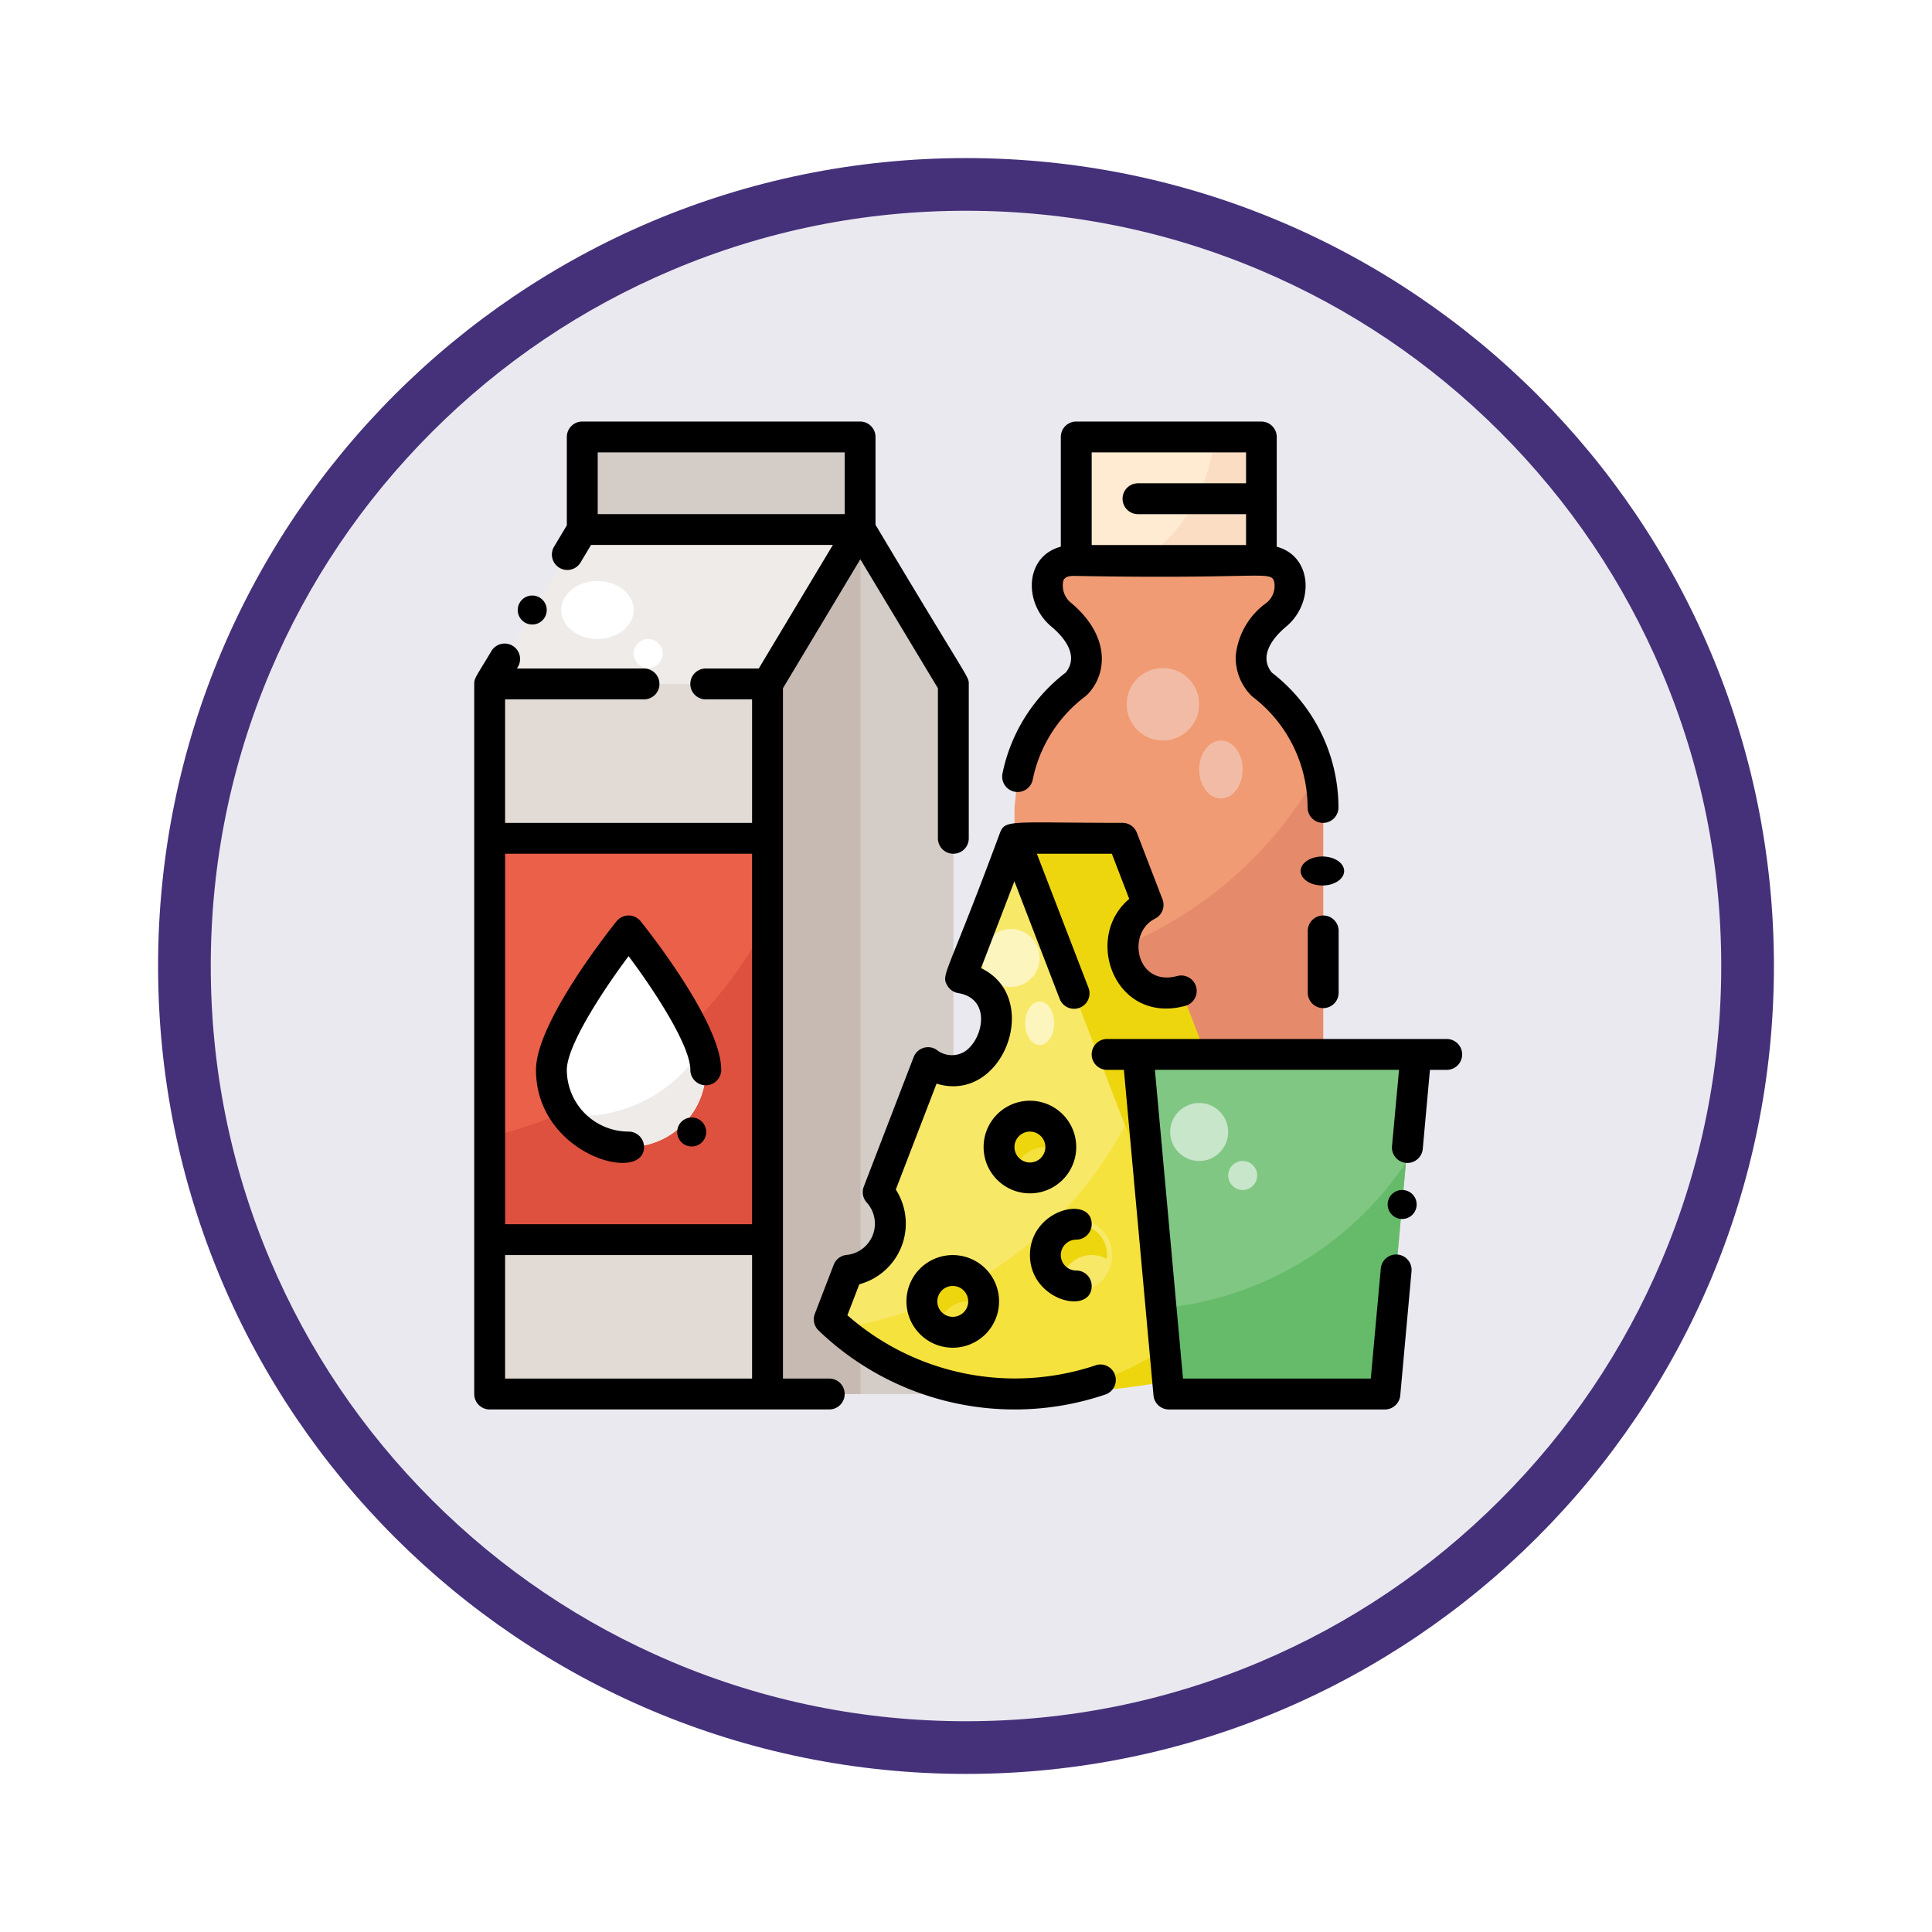 <svg xmlns="http://www.w3.org/2000/svg" xmlns:xlink="http://www.w3.org/1999/xlink" width="110" height="110" viewBox="0 0 110 110">
  <defs>
    <filter id="Trazado_982547" x="0" y="0" width="110" height="110" filterUnits="userSpaceOnUse">
      <feOffset dy="3" input="SourceAlpha"/>
      <feGaussianBlur stdDeviation="3" result="blur"/>
      <feFlood flood-opacity="0.161"/>
      <feComposite operator="in" in2="blur"/>
      <feComposite in="SourceGraphic"/>
    </filter>
  </defs>
  <g id="Grupo_1168590" data-name="Grupo 1168590" transform="translate(-645 -2136)">
    <g id="Grupo_1167440" data-name="Grupo 1167440" transform="translate(654 2142)">
      <g id="Grupo_1162411" data-name="Grupo 1162411" transform="translate(0)">
        <g id="Grupo_1158637" data-name="Grupo 1158637" transform="translate(0 0)">
          <g id="Grupo_1155724" data-name="Grupo 1155724">
            <g id="Grupo_1154703" data-name="Grupo 1154703">
              <g id="Grupo_1150789" data-name="Grupo 1150789" transform="translate(0 0)">
                <g id="Grupo_1154212" data-name="Grupo 1154212" transform="translate(0)">
                  <g id="Grupo_1152583" data-name="Grupo 1152583">
                    <g id="Grupo_1146973" data-name="Grupo 1146973">
                      <g id="Grupo_1146954" data-name="Grupo 1146954">
                        <g transform="matrix(1, 0, 0, 1, -9, -6)" filter="url(#Trazado_982547)">
                          <g id="Trazado_982547-2" data-name="Trazado 982547" transform="translate(9 6)" fill="#ebe9f0">
                            <path d="M 46 90.5 C 39.992 90.5 34.164 89.324 28.679 87.003 C 23.38 84.762 18.621 81.553 14.534 77.466 C 10.446 73.379 7.238 68.62 4.996 63.321 C 2.676 57.836 1.5 52.008 1.5 46 C 1.5 39.992 2.676 34.164 4.996 28.679 C 7.238 23.38 10.446 18.621 14.534 14.534 C 18.621 10.446 23.38 7.238 28.679 4.996 C 34.164 2.676 39.992 1.5 46 1.5 C 52.008 1.5 57.836 2.676 63.321 4.996 C 68.62 7.238 73.379 10.446 77.466 14.534 C 81.554 18.621 84.762 23.38 87.004 28.679 C 89.324 34.164 90.5 39.992 90.5 46 C 90.5 52.008 89.324 57.836 87.004 63.321 C 84.762 68.62 81.554 73.379 77.466 77.466 C 73.379 81.553 68.62 84.762 63.321 87.003 C 57.836 89.324 52.008 90.5 46 90.5 Z" stroke="none"/>
                            <path d="M 46 3 C 40.194 3 34.563 4.137 29.263 6.378 C 24.143 8.544 19.544 11.644 15.594 15.594 C 11.644 19.544 8.544 24.143 6.378 29.263 C 4.137 34.563 3 40.194 3 46 C 3 51.806 4.137 57.437 6.378 62.737 C 8.544 67.857 11.644 72.455 15.594 76.405 C 19.544 80.355 24.143 83.456 29.263 85.622 C 34.563 87.863 40.194 89 46 89 C 51.806 89 57.437 87.863 62.737 85.622 C 67.857 83.456 72.456 80.355 76.406 76.405 C 80.356 72.455 83.456 67.857 85.622 62.737 C 87.864 57.437 89 51.806 89 46 C 89 40.194 87.864 34.563 85.622 29.263 C 83.456 24.143 80.356 19.544 76.406 15.594 C 72.456 11.644 67.857 8.544 62.737 6.378 C 57.437 4.137 51.806 3 46 3 M 46 0 C 71.405 0 92 20.595 92 46 C 92 71.405 71.405 92 46 92 C 20.595 92 7.62939453125e-06 71.405 7.62939453125e-06 46 C 7.62939453125e-06 20.595 20.595 0 46 0 Z" stroke="none" fill="#453179"/>
                          </g>
                        </g>
                      </g>
                    </g>
                  </g>
                </g>
              </g>
            </g>
          </g>
        </g>
      </g>
    </g>
    <g id="Dairy_Product" data-name="Dairy Product" transform="translate(672 2160)">
      <g id="Filled" transform="translate(0.879 0.879)">
        <path id="Trazado_1016072" data-name="Trazado 1016072" d="M8,136H23.82v40.428H8Z" transform="translate(-8 -121.938)" fill="#e2dbd5"/>
        <path id="Trazado_1016073" data-name="Trazado 1016073" d="M23.82,64.789H8L13.273,56h15.82Z" transform="translate(-8 -50.727)" fill="#efebe8"/>
        <path id="Trazado_1016074" data-name="Trazado 1016074" d="M162.583,105.217H152V64.789L157.292,56l5.291,8.789Z" transform="translate(-136.18 -50.727)" fill="#d4ccc7"/>
        <path id="Trazado_1016075" data-name="Trazado 1016075" d="M157.292,105.217H152V64.789L157.292,56Z" transform="translate(-136.18 -50.727)" fill="#c6bab3"/>
        <path id="Trazado_1016076" data-name="Trazado 1016076" d="M8,216H23.82v22.851H8Z" transform="translate(-8 -193.149)" fill="#ea6049"/>
        <path id="Trazado_1016077" data-name="Trazado 1016077" d="M312,8h10.546v7.031H312Z" transform="translate(-278.603 -8)" fill="#ffead2"/>
        <path id="Trazado_1016078" data-name="Trazado 1016078" d="M280,101.882V86.062l.177-1.758a8.8,8.8,0,0,1,3.339-5.273s1.758-1.758-.857-3.944c-1.138-.951-1.182-3.093.728-3.087h10.8c1.84-.009,1.91,2.1.728,3.087-2.615,2.186-.857,3.944-.857,3.944a8.79,8.79,0,0,1,3.515,7.031v15.82Z" transform="translate(-250.118 -64.969)" fill="#f09b73"/>
        <path id="Trazado_1016079" data-name="Trazado 1016079" d="M280,192.777v6.3h17.577V183.26a8.779,8.779,0,0,0-.247-2.066A22.858,22.858,0,0,1,280,192.777Z" transform="translate(-250.118 -162.167)" fill="#e58b6c"/>
        <path id="Trazado_1016080" data-name="Trazado 1016080" d="M56,8H71.82v5.273H56Z" transform="translate(-50.727 -8)" fill="#d4ccc7"/>
        <path id="Trazado_1016081" data-name="Trazado 1016081" d="M289.5,224.691c-3.374.912-4.46-3.6-1.886-4.9L286.152,216H280v31.64c5.273,0,13-.651,16.7-4.247Z" transform="translate(-250.118 -193.149)" fill="#eed60f"/>
        <path id="Trazado_1016082" data-name="Trazado 1016082" d="M194.547,216l-3.061,7.95c3.907.642,1.576,7.021-1.859,4.828l-2.84,7.376a2.669,2.669,0,0,1-1.712,4.447L184,243.392a15.218,15.218,0,0,0,21.093,0Z" transform="translate(-164.665 -193.149)" fill="#f8e868"/>
        <path id="Trazado_1016083" data-name="Trazado 1016083" d="M188.937,376.257a15.224,15.224,0,0,0,20.551-.5L205.231,364.7a21.989,21.989,0,0,1-16.294,11.557Z" transform="translate(-169.059 -325.513)" fill="#f6e23d"/>
        <circle id="Elipse_11884" data-name="Elipse 11884" cx="2.064" cy="2.064" r="2.064" transform="translate(31.316 44.524)" fill="#f8e868"/>
        <circle id="Elipse_11885" data-name="Elipse 11885" cx="1.651" cy="1.651" r="1.651" transform="translate(28.84 38.746)" fill="#f6e23d"/>
        <circle id="Elipse_11886" data-name="Elipse 11886" cx="1.651" cy="1.651" r="1.651" transform="translate(24.712 47.826)" fill="#f6e23d"/>
        <g id="Grupo_1168589" data-name="Grupo 1168589" transform="translate(24.608 38.669)">
          <path id="Trazado_1016084" data-name="Trazado 1016084" d="M298.635,417.749a1.748,1.748,0,0,1,.863.227,1.779,1.779,0,0,0,.016-.227,1.758,1.758,0,1,0-2.62,1.531A1.757,1.757,0,0,1,298.635,417.749Z" transform="translate(-288.967 -409.838)" fill="#eed60f"/>
          <path id="Trazado_1016085" data-name="Trazado 1016085" d="M274.635,361.749a1.748,1.748,0,0,1,.863.227,1.78,1.78,0,0,0,.016-.227,1.758,1.758,0,1,0-2.62,1.531A1.757,1.757,0,0,1,274.635,361.749Z" transform="translate(-267.604 -359.99)" fill="#eed60f"/>
          <path id="Trazado_1016086" data-name="Trazado 1016086" d="M234.635,441.749a1.748,1.748,0,0,1,.863.227,1.779,1.779,0,0,0,.016-.227,1.758,1.758,0,1,0-2.62,1.531A1.757,1.757,0,0,1,234.635,441.749Z" transform="translate(-231.998 -431.201)" fill="#eed60f"/>
        </g>
        <path id="Trazado_1016087" data-name="Trazado 1016087" d="M353.335,15.031V8h-2.678a9.658,9.658,0,0,1-4.069,7.031Z" transform="translate(-309.391 -8)" fill="#faddc3"/>
        <circle id="Elipse_11887" data-name="Elipse 11887" cx="1.651" cy="1.651" r="1.651" transform="translate(28.014 28.014)" fill="#fcf5be"/>
        <ellipse id="Elipse_11888" data-name="Elipse 11888" cx="0.826" cy="1.238" rx="0.826" ry="1.238" transform="translate(30.491 32.142)" fill="#fcf5be"/>
        <circle id="Elipse_11889" data-name="Elipse 11889" cx="2.064" cy="2.064" r="2.064" transform="translate(36.269 13.155)" fill="#f2bba5"/>
        <ellipse id="Elipse_11890" data-name="Elipse 11890" cx="1.238" cy="1.651" rx="1.238" ry="1.651" transform="translate(40.397 17.282)" fill="#f2bba5"/>
        <ellipse id="Elipse_11891" data-name="Elipse 11891" cx="2.064" cy="1.651" rx="2.064" ry="1.651" transform="translate(4.074 8.202)" fill="#fff"/>
        <circle id="Elipse_11892" data-name="Elipse 11892" cx="0.826" cy="0.826" r="0.826" transform="translate(8.202 11.504)" fill="#fff"/>
        <path id="Trazado_1016088" data-name="Trazado 1016088" d="M8,271.249v5.865H23.82V258.985A23.768,23.768,0,0,1,8,271.249Z" transform="translate(-8 -231.412)" fill="#de513e"/>
        <path id="Trazado_1016089" data-name="Trazado 1016089" d="M344,328l1.758,19.335h12.3L359.82,328Z" transform="translate(-307.087 -292.845)" fill="#81c784"/>
        <circle id="Elipse_11893" data-name="Elipse 11893" cx="1.651" cy="1.651" r="1.651" transform="translate(38.746 37.92)" fill="#c8e6c9"/>
        <circle id="Elipse_11894" data-name="Elipse 11894" cx="0.826" cy="0.826" r="0.826" transform="translate(42.048 41.222)" fill="#c8e6c9"/>
        <path id="Trazado_1016090" data-name="Trazado 1016090" d="M356.4,397.206h12.3l1.2-13.18a18.881,18.881,0,0,1-13.946,8.3Z" transform="translate(-317.734 -342.716)" fill="#66bb6a"/>
        <path id="Trazado_1016091" data-name="Trazado 1016091" d="M48.789,271.91a4.394,4.394,0,0,1-8.789,0c0-2.427,4.394-7.91,4.394-7.91S48.789,269.483,48.789,271.91Z" transform="translate(-36.484 -235.876)" fill="#fff"/>
        <path id="Trazado_1016092" data-name="Trazado 1016092" d="M55.328,324.975a8.083,8.083,0,0,1-7.7,3.79,4.394,4.394,0,0,0,7.951-2.579A3.851,3.851,0,0,0,55.328,324.975Z" transform="translate(-43.271 -290.152)" fill="#efebe8"/>
      </g>
      <g id="Outline" transform="translate(0)">
        <path id="Trazado_1016093" data-name="Trazado 1016093" d="M290.637,409.789a.879.879,0,0,0,.879-.879c0-1.681-3.515-.855-3.515,1.758s3.515,3.445,3.515,1.758a.879.879,0,0,0-.879-.879.879.879,0,0,1,0-1.758Z" transform="translate(-256.36 -363.209)"/>
        <path id="Trazado_1016094" data-name="Trazado 1016094" d="M269.273,354.637a2.637,2.637,0,1,0-2.637,2.637A2.637,2.637,0,0,0,269.273,354.637Zm-3.516,0a.879.879,0,1,1,.879.879A.879.879,0,0,1,265.758,354.637Z" transform="translate(-234.997 -313.329)"/>
        <path id="Trazado_1016095" data-name="Trazado 1016095" d="M226.637,432a2.637,2.637,0,1,0,2.637,2.637A2.637,2.637,0,0,0,226.637,432Zm0,3.516a.879.879,0,1,1,.879-.879A.879.879,0,0,1,226.637,435.515Z" transform="translate(-199.391 -384.541)"/>
        <path id="Trazado_1016096" data-name="Trazado 1016096" d="M192.051,238.69a14.448,14.448,0,0,1-14.139-2.849l.679-1.763a3.58,3.58,0,0,0,2.077-5.394l2.321-6.029c3.8,1.172,6.053-4.9,2.532-6.576l1.9-4.946,2.585,6.715a.879.879,0,0,0,1.64-.632l-2.946-7.65h4.269l.99,2.572c-2.646,2.212-.807,7.169,3.189,6.089a.879.879,0,0,0-.458-1.7c-2.325.628-2.915-2.434-1.262-3.265a.879.879,0,0,0,.425-1.1l-1.46-3.793a.879.879,0,0,0-.82-.563c-6.316,0-6.676-.206-6.972.563-3.031,8.192-3.375,8.053-3,8.7a.879.879,0,0,0,.62.431c1.9.313,1.433,2.583.413,3.3a1.392,1.392,0,0,1-1.656-.082.879.879,0,0,0-1.293.425l-2.84,7.376a.879.879,0,0,0,.19.928,1.791,1.791,0,0,1-1.135,2.958.879.879,0,0,0-.767.562l-1.074,2.791a.879.879,0,0,0,.208.946,16.1,16.1,0,0,0,16.348,3.646.879.879,0,0,0-.563-1.665Z" transform="translate(-156.665 -184.957)"/>
        <path id="Trazado_1016097" data-name="Trazado 1016097" d="M340.214,320H320.879a.879.879,0,0,0,0,1.758h.956l1.685,18.536a.879.879,0,0,0,.875.8h12.3a.879.879,0,0,0,.875-.8l.639-7.039a.879.879,0,1,0-1.75-.159l-.567,6.239H325.2l-1.6-17.578h13.9L337.1,326.1a.879.879,0,1,0,1.751.159l.409-4.5h.955a.879.879,0,0,0,0-1.758Z" transform="translate(-284.845 -284.845)"/>
        <path id="Trazado_1016098" data-name="Trazado 1016098" d="M274.312,21.075a.879.879,0,0,0,1.037-.685,7.91,7.91,0,0,1,3-4.746.879.879,0,0,0,.094-.082c1.167-1.168,1.339-3.356-.915-5.24a1.265,1.265,0,0,1-.439-1.25c.028-.078.1-.286.6-.284,10.644.2,11.177-.312,11.4.3a1.23,1.23,0,0,1-.433,1.236,4.227,4.227,0,0,0-1.747,3,3.058,3.058,0,0,0,.926,2.321,7.95,7.95,0,0,1,3.164,6.328.879.879,0,1,0,1.758,0,9.716,9.716,0,0,0-3.794-7.679c-.718-.891-.053-1.891.821-2.622,1.591-1.33,1.5-3.991-.542-4.545V.879A.879.879,0,0,0,288.373,0H277.827a.879.879,0,0,0-.879.879V7.125c-2.06.549-2.136,3.213-.542,4.546.886.74,1.534,1.737.821,2.622a9.666,9.666,0,0,0-3.6,5.746.879.879,0,0,0,.685,1.037Zm4.394-19.317h8.789V3.516h-6.152a.879.879,0,0,0,0,1.758h6.152V7.031h-8.789Z" transform="translate(-243.55 0)"/>
        <path id="Trazado_1016099" data-name="Trazado 1016099" d="M38.152,269.185a.879.879,0,0,0-.879-.879,3.519,3.519,0,0,1-3.516-3.516c0-1.337,1.941-4.37,3.516-6.473,1.575,2.1,3.516,5.134,3.516,6.473a.879.879,0,1,0,1.758,0c0-2.659-4.118-7.874-4.587-8.459a.879.879,0,0,0-1.372,0c-.47.586-4.587,5.8-4.587,8.459C32,269.637,38.152,271.307,38.152,269.185Z" transform="translate(-28.484 -227.878)"/>
        <path id="Trazado_1016100" data-name="Trazado 1016100" d="M20.214,54.49H17.578V15.184l4.405-7.341L26.4,15.185V23.73a.879.879,0,0,0,1.758,0V14.941c0-.447.042-.089-5.31-9.063v-5A.879.879,0,0,0,21.972,0H6.152a.879.879,0,0,0-.879.879v5.03l-.7,1.172a.879.879,0,1,0,1.507.9l.572-.954H20.42L16.2,14.062H13.183a.879.879,0,1,0,0,1.758H15.82v7.031H1.758V15.82h7.91a.879.879,0,0,0,0-1.758H2.431l.03-.05a.879.879,0,1,0-1.507-.9C.082,14.563,0,14.617,0,14.941V55.369a.879.879,0,0,0,.879.879H20.214a.879.879,0,1,0,0-1.758ZM7.031,5.273V1.758H21.093V5.273ZM15.82,54.49H1.758V47.459H15.82Zm0-8.789H1.758V24.609H15.82Z" transform="translate(0)"/>
        <circle id="Elipse_11895" data-name="Elipse 11895" cx="0.826" cy="0.826" r="0.826" transform="translate(2.477 9.906)"/>
        <circle id="Elipse_11896" data-name="Elipse 11896" cx="0.826" cy="0.826" r="0.826" transform="translate(11.557 39.625)"/>
        <ellipse id="Elipse_11897" data-name="Elipse 11897" cx="1.238" cy="0.826" rx="1.238" ry="0.826" transform="translate(47.054 24.765)"/>
        <circle id="Elipse_11898" data-name="Elipse 11898" cx="0.826" cy="0.826" r="0.826" transform="translate(52.007 43.752)"/>
        <path id="Trazado_1016101" data-name="Trazado 1016101" d="M432.879,256a.879.879,0,0,0-.879.879v3.516a.879.879,0,0,0,1.758,0v-3.516A.879.879,0,0,0,432.879,256Z" transform="translate(-384.541 -227.876)"/>
      </g>
    </g>
  </g>
</svg>
